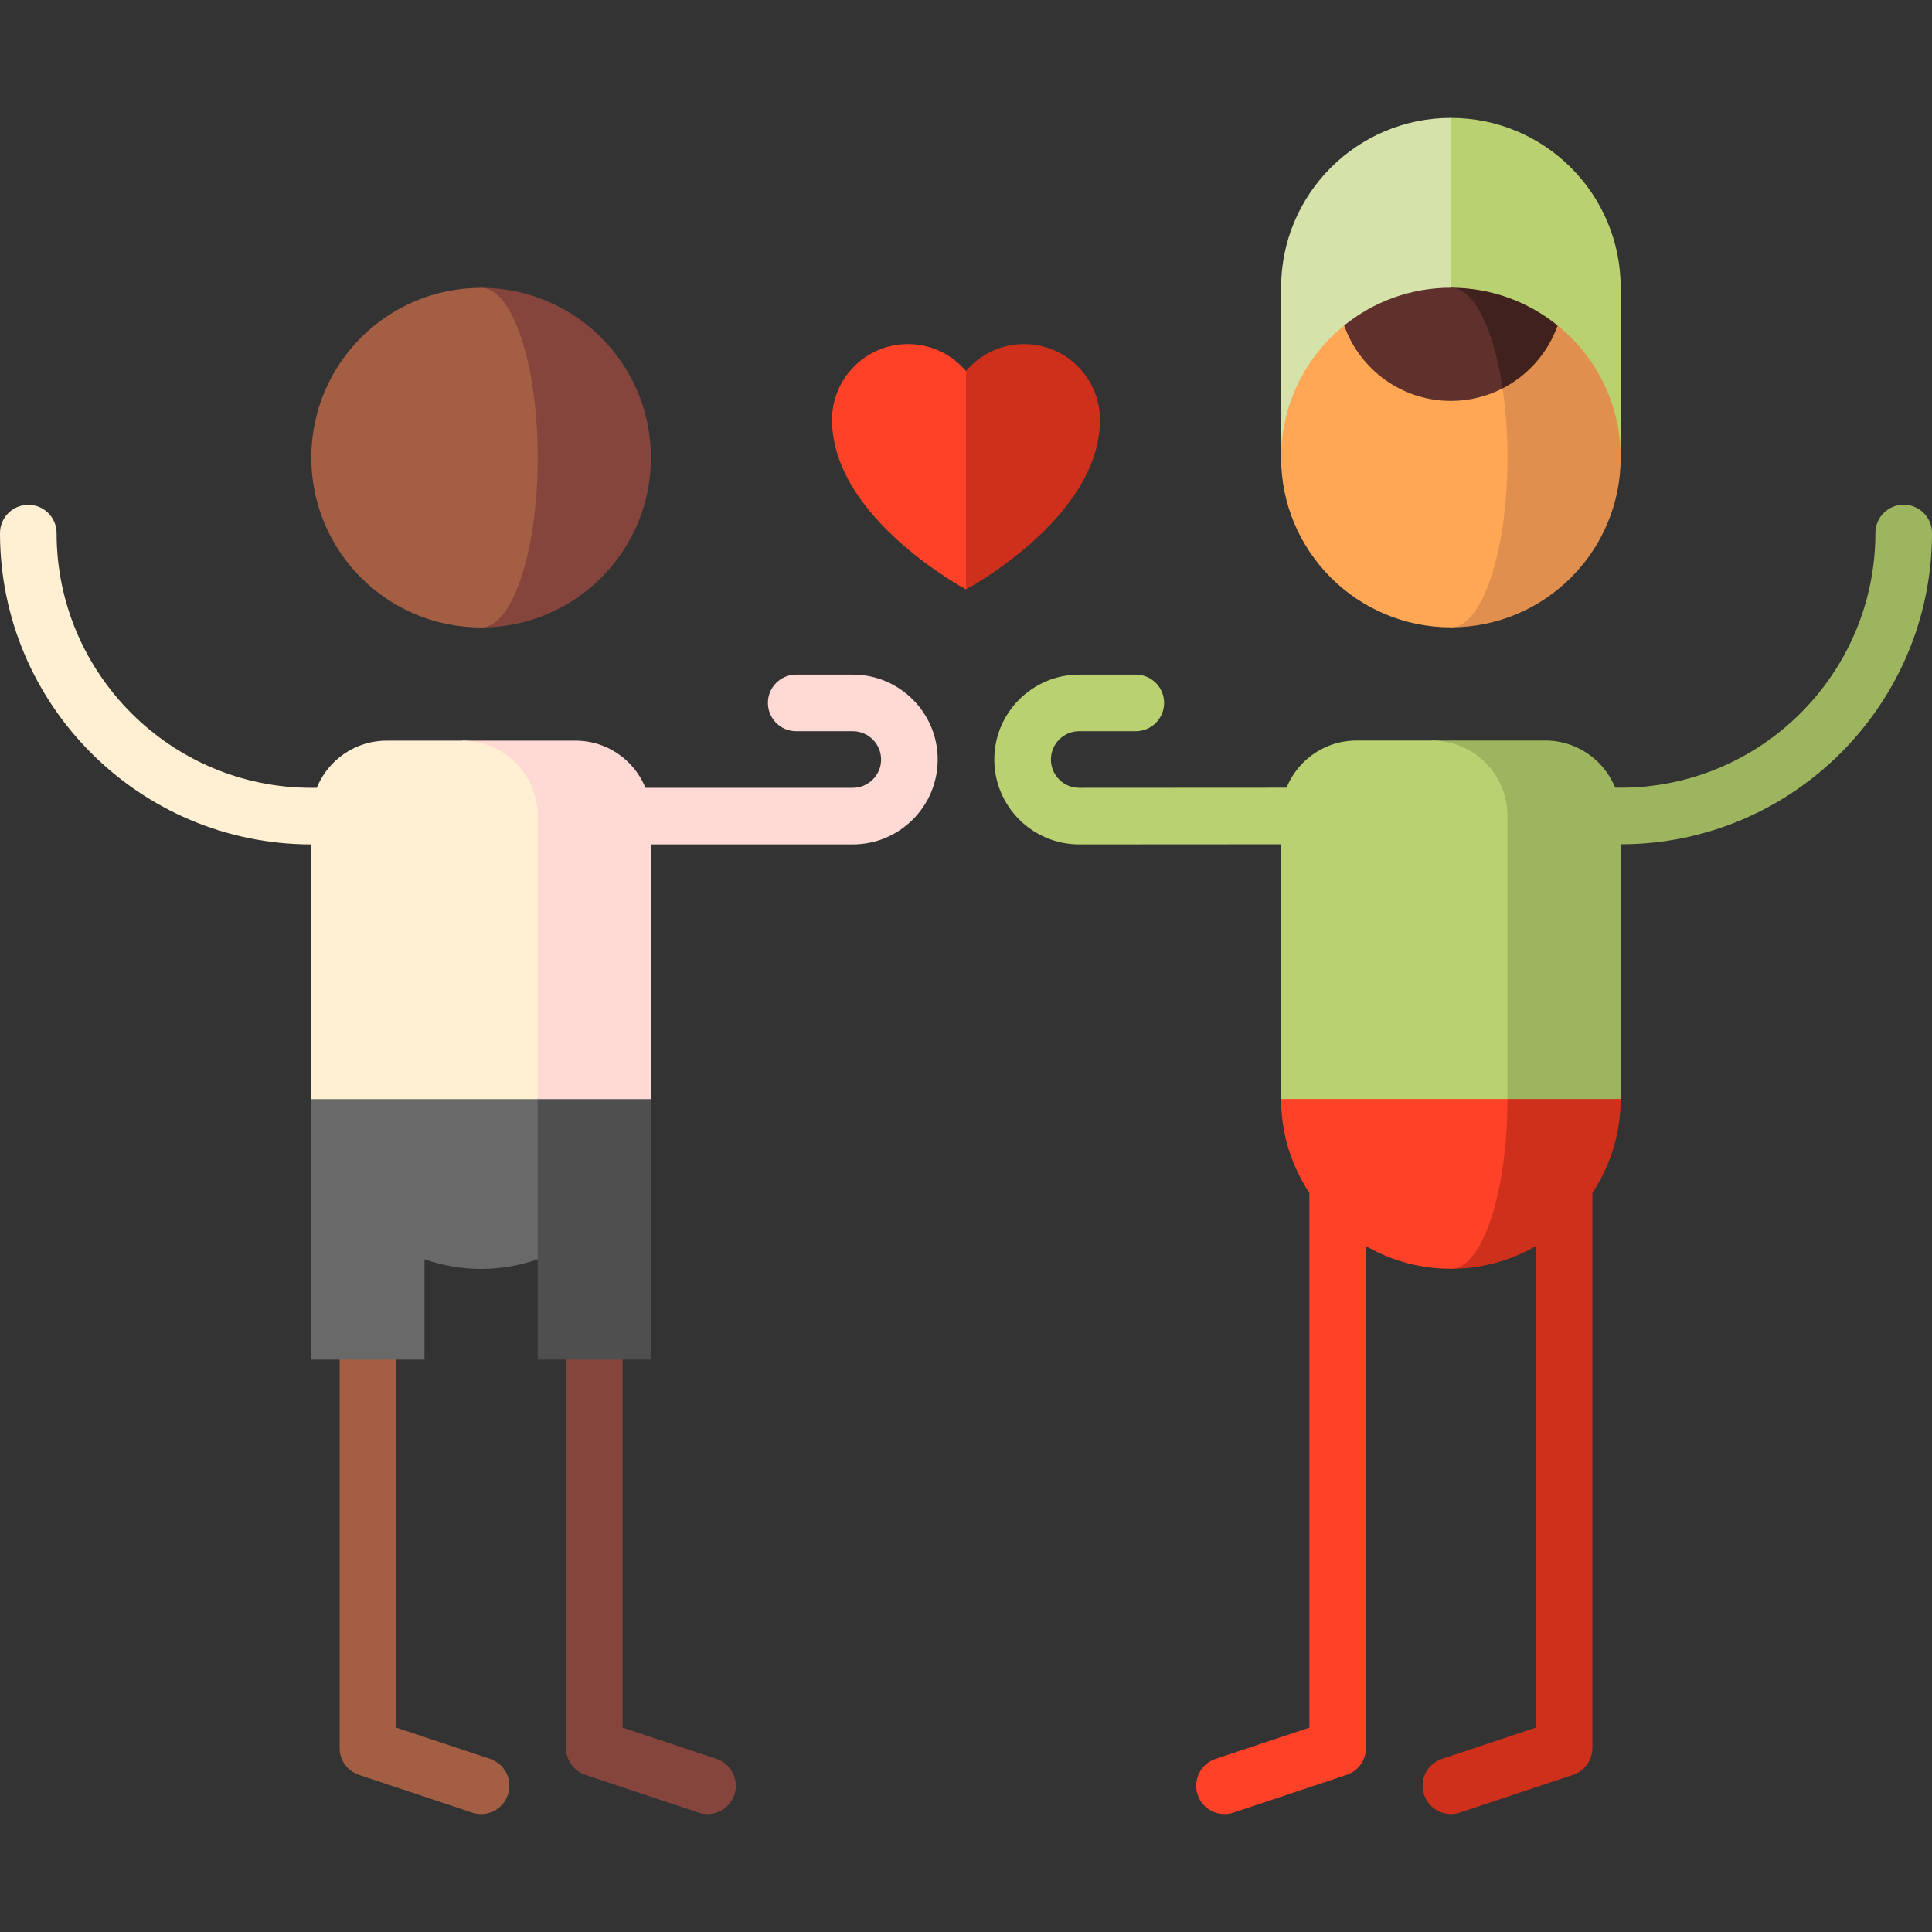 <?xml version="1.0" encoding="iso-8859-1"?>
<!-- Generator: Adobe Illustrator 19.0.0, SVG Export Plug-In . SVG Version: 6.00 Build 0)  -->
<svg xmlns="http://www.w3.org/2000/svg" xmlns:xlink="http://www.w3.org/1999/xlink" version="1.1" id="Capa_1" x="0px" y="0px" viewBox="0 0 512 512" style="enable-background:new 0 0 512 512;" xml:space="preserve" width="32" height="32">
<rect x="0" y="0" width="512" height="512" fill="#333333" stroke="none"/>
<g>
	<path style="fill:#FF4128;" d="M347.001,261.25v196.592l-24.87,8.29c-3.93,1.31-6.053,5.557-4.744,9.487   c1.31,3.93,5.559,6.054,9.487,4.744l29.998-10c3.063-1.021,5.128-3.887,5.128-7.115V261.25H347.001z"/>
	<path style="fill:#CF301B;" d="M407.001,261.25v196.592l-24.87,8.29c-3.93,1.31-6.053,5.557-4.744,9.487   c1.31,3.93,5.559,6.054,9.487,4.744l29.998-10c3.063-1.021,5.128-3.887,5.128-7.115V261.25H407.001z"/>
	<path style="fill:#A45E43;" d="M105,261.25v196.592l24.87,8.29c3.93,1.31,6.053,5.557,4.744,9.487   c-1.31,3.93-5.559,6.054-9.487,4.744l-29.998-10c-3.063-1.021-5.128-3.887-5.128-7.115V261.25H105z"/>
	<path style="fill:#85453D;" d="M165,261.25v196.592l24.87,8.29c3.93,1.31,6.053,5.557,4.744,9.487   c-1.31,3.93-5.559,6.054-9.487,4.744l-29.998-10c-3.063-1.021-5.128-3.887-5.128-7.115V261.25H165z"/>
	<path style="fill:#FFD9D4;" d="M226,178.781h-15c-4.142,0-7.5,3.358-7.5,7.5s3.358,7.5,7.5,7.5h15c4.136,0,7.5,3.364,7.5,7.5   s-3.364,7.5-7.5,7.5h-98.5v15H226c12.407,0,22.5-10.093,22.5-22.5S238.407,178.781,226,178.781z"/>
	<path style="fill:#FFF0D3;" d="M82.5,208.781c-37.22,0-67.5-30.28-67.5-67.5c0-4.142-3.358-7.5-7.5-7.5s-7.5,3.358-7.5,7.5   c0,45.491,37.009,82.5,82.5,82.5h45v-15H82.5z"/>
	<path style="fill:#B9D171;" d="M339.496,208.75L286,208.781c-4.136,0-7.5-3.364-7.5-7.5s3.364-7.5,7.5-7.5h15   c4.142,0,7.5-3.358,7.5-7.5s-3.358-7.5-7.5-7.5h-15c-12.407,0-22.5,10.093-22.5,22.5s10.093,22.5,22.504,22.5l53.496-0.031h45.001   v-15H339.496z"/>
	<path style="fill:#9DB55F;" d="M504.5,133.75c-4.142,0-7.5,3.358-7.5,7.5c0,37.22-30.28,67.5-67.5,67.5h-44.999v15H429.5   c45.491,0,82.5-37.009,82.5-82.5C512,137.108,508.642,133.75,504.5,133.75z"/>
	<path style="fill:#CF301B;" d="M384.5,246.25v90c24.853,0,45-20.147,45-45L384.5,246.25z"/>
	<path style="fill:#FF4128;" d="M399.5,291.25l-15-45l-45,45c0,24.853,20.147,45,45,45C392.784,336.25,399.5,316.103,399.5,291.25z"/>
	<path style="fill:#9DB55F;" d="M409.5,196.25h-30l20,95h30v-75C429.5,205.204,420.546,196.25,409.5,196.25z"/>
	<path style="fill:#B9D171;" d="M379.5,196.25h-20c-11.046,0-20,8.954-20,20v75h60v-75C399.5,205.204,390.546,196.25,379.5,196.25z"/>
	<path style="fill:#CF301B;" d="M271.383,91.19c-6.175,0-11.693,2.784-15.383,7.158l-11.833,28.921L256,156.19   c0,0,35.5-18.909,35.5-44.909C291.5,100.185,282.493,91.19,271.383,91.19z"/>
	<path style="fill:#FF4128;" d="M240.617,91.19c-11.11,0-20.117,8.995-20.117,20.091c0,26.001,35.5,44.909,35.5,44.909V98.348   C252.31,93.974,246.791,91.19,240.617,91.19z"/>
	<path style="fill:#4F4F4F;" d="M112.5,261.281l30,72.429v26.604h30c0-8.284,0-69.033,0-69.033L112.5,261.281z"/>
	<path style="fill:#696969;" d="M82.5,291.281c0,0,0,60.749,0,69.033h30V333.71c4.693,1.659,9.739,2.571,15,2.571   c5.261,0,10.307-0.912,15-2.571v-72.429L82.5,291.281z"/>
	<path style="fill:#FFD9D4;" d="M152.5,196.281h-30l20,95h30v-75C172.5,205.235,163.546,196.281,152.5,196.281z"/>
	<path style="fill:#FFF0D3;" d="M122.5,196.281h-20c-11.046,0-20,8.954-20,20v75h60v-75   C142.5,205.235,133.546,196.281,122.5,196.281z"/>
	<path style="fill:#85453D;" d="M127.5,76.281v90c24.853,0,45-20.147,45-45S152.353,76.281,127.5,76.281z"/>
	<path style="fill:#A45E43;" d="M142.5,121.281c0-24.853-6.716-45-15-45c-24.853,0-45,20.147-45,45s20.147,45,45,45   C135.784,166.281,142.5,146.134,142.5,121.281z"/>
	<path style="fill:#B9D171;" d="M384.501,31.25l-45,90l90,0v-45C429.501,51.397,409.354,31.25,384.501,31.25z"/>
	<path style="fill:#D5E3AA;" d="M339.501,76.25v45h45v-90C359.649,31.25,339.501,51.397,339.501,76.25z"/>
	<path style="fill:#E18F4E;" d="M412.785,86.258h-28.283v79.992c24.853,0,45-20.147,45-45   C429.501,107.115,422.979,94.508,412.785,86.258z"/>
	<path style="fill:#FFA754;" d="M398.202,102.936l-41.984-16.678c-10.194,8.25-16.717,20.856-16.717,34.992   c0,24.853,20.147,45,45,45c8.284,0,15-20.147,15-45C399.501,114.726,399.035,108.532,398.202,102.936z"/>
	<path style="fill:#40211D;" d="M384.501,76.25v26.686h13.701c6.754-3.473,12.02-9.436,14.583-16.678   C405.056,80.003,395.219,76.25,384.501,76.25z"/>
	<path style="fill:#60312C;" d="M384.501,76.25c-10.718,0-20.554,3.753-28.283,10.008c4.121,11.646,15.225,19.992,28.283,19.992   c4.938,0,9.593-1.2,13.701-3.314C395.864,87.214,390.611,76.25,384.501,76.25z"/>
</g>















</svg>
